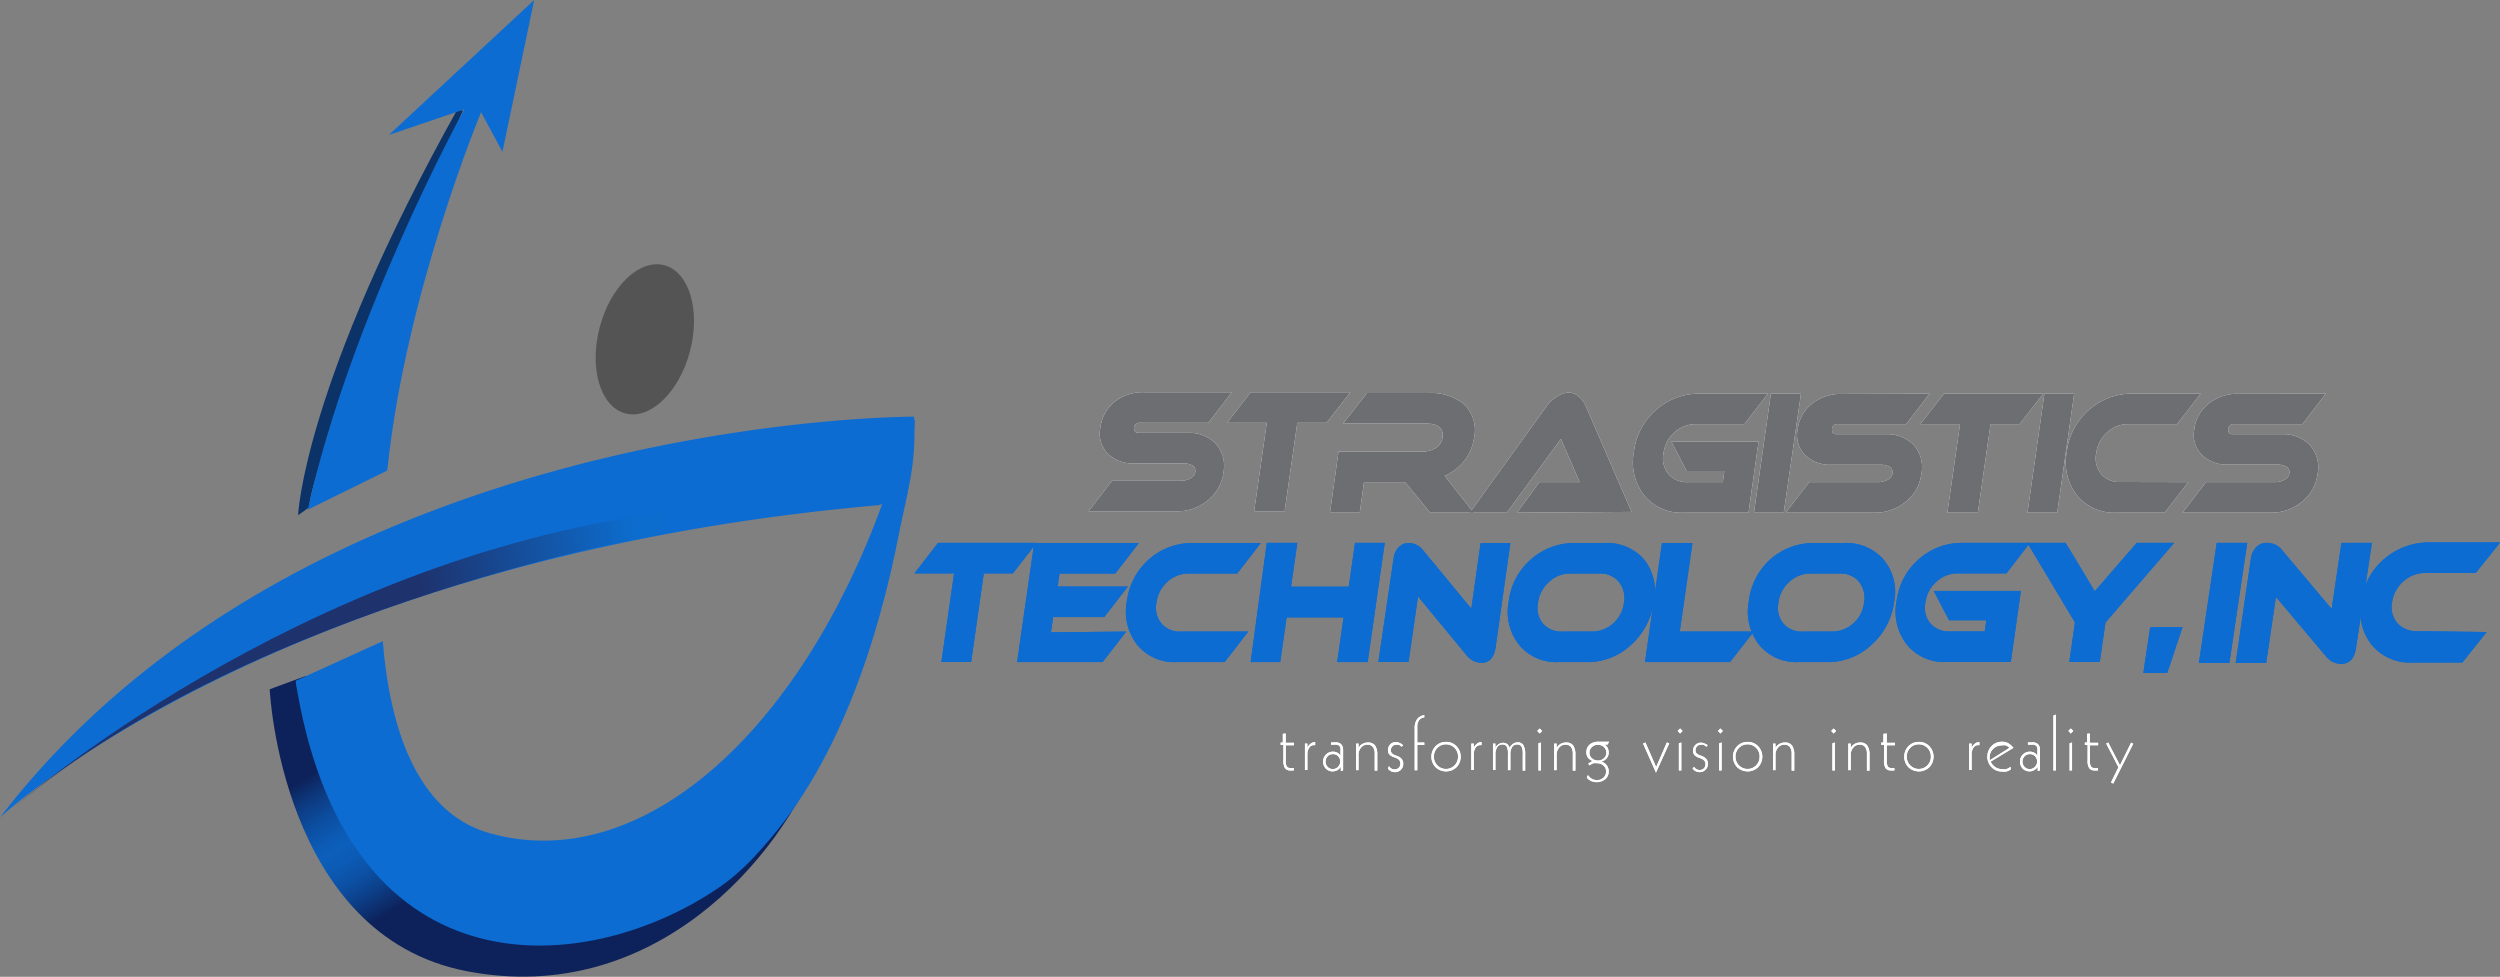 <svg xmlns="http://www.w3.org/2000/svg" xmlns:xlink="http://www.w3.org/1999/xlink" viewBox="0 0 163.8 64"><rect x="0" y="0" width="163.8" height="64" fill="#808080" stroke="none"/><defs><style>.cls-1{fill:url(#linear-gradient);}.cls-2{fill:#0c3367;}.cls-3{fill:#0c6cd2;}.cls-4{fill:url(#linear-gradient-2);}.cls-5{fill:#545454;}.cls-6{fill:#fff;}.cls-7{fill:#6d6e71;}</style><linearGradient id="linear-gradient" x1="31.74" y1="43.78" x2="37.17" y2="52.63" gradientUnits="userSpaceOnUse"><stop offset="0" stop-color="#0d225b"/><stop offset="0.13" stop-color="#0d397e"/><stop offset="0.28" stop-color="#0c4d9f"/><stop offset="0.41" stop-color="#0c5ab4"/><stop offset="0.49" stop-color="#0c5fbb"/><stop offset="0.58" stop-color="#0c5bb5"/><stop offset="0.7" stop-color="#0c51a6"/><stop offset="0.82" stop-color="#0c418b"/><stop offset="0.96" stop-color="#0d2a67"/><stop offset="1" stop-color="#0d225b"/></linearGradient><linearGradient id="linear-gradient-2" x1="42.65" y1="40.43" x2="28.02" y2="42.42" gradientUnits="userSpaceOnUse"><stop offset="0.02" stop-color="#0c6dce"/><stop offset="1" stop-color="#1e326d"/></linearGradient></defs><title>sti_logo</title><g id="Layer_2" data-name="Layer 2"><g id="Layer_1-2" data-name="Layer 1"><path class="cls-1" d="M17.67,45.16s.74,16.12,12.9,18.47,20.58-7.31,23.19-14.26c0,0-15.13,18.22-25.54,8.8L20,44.3Z"/><path class="cls-2" d="M19.53,33.76S19.87,25.22,30,7.11l.33.14s-9.63,21.67-10.09,26Z"/><path class="cls-3" d="M57.9,32.76C52.42,48,42,57.38,32.08,54.59c-4.85-1.36-6.56-7.08-7-12.58l-5.7,2.59c0,.23.06.47.1.7C23,65.42,38.59,64,47.15,58.12S59.49,32.18,59.49,32.18Z"/><path class="cls-3" d="M25.39,30.69C26.6,19.16,31.52,7.35,31.52,7.35l1.4,2.6L35,0,25.48,8.84l4.93-1.67s-7.47,13.6-10.24,26.22l5.2-2.56Z"/><path class="cls-3" d="M59.95,27.43S58.28,54.4,43.4,60.1L42.09,54S53.75,49.13,59.95,27.43Z"/><path class="cls-3" d="M0,53.56s18.13-17,57.56-20.46l1.83-.53a17.47,17.47,0,0,0,.5-5.27S20.27,27.16,0,53.56Z"/><path class="cls-4" d="M1,52.82s18.32-16.09,42.5-19.25l.28,1.3S17,39.43,1,52.82Z"/><ellipse class="cls-5" cx="42.24" cy="22.23" rx="5.02" ry="3.06" transform="translate(10.04 57.46) rotate(-75.32)"/><g id="white_blue"><path class="cls-6" d="M80.71,25.7l-1.54,2H74.71a.36.36,0,0,0-.41.33c0,.22.08.33.31.33h3.21a2.43,2.43,0,0,1,1.82.69,2.2,2.2,0,0,1,.52,1.9,2.79,2.79,0,0,1-1.07,1.87,3.11,3.11,0,0,1-2,.68H71.32l1.54-2h4.51a1.25,1.25,0,0,0,.57-.13.61.61,0,0,0,.38-.45.41.41,0,0,0-.25-.45,1.19,1.19,0,0,0-.53-.11H74.32a2.35,2.35,0,0,1-1.7-.6A1.87,1.87,0,0,1,72.1,28a2.55,2.55,0,0,1,1-1.73A3,3,0,0,1,75,25.7Z"/><path class="cls-6" d="M88.48,25.7l-1.56,2H85l-.83,5.8h-2l.83-5.8h-2.6l1.54-2Z"/><path class="cls-6" d="M96.55,33.59H93.7l-1.63-2h-2.7l-.28,2H87.14l.56-4h5.44a1.77,1.77,0,0,0,.85-.19.94.94,0,0,0,.52-.72c.09-.62-.28-.93-1.1-.93H88l1.57-2h4a3.47,3.47,0,0,1,2.3.69,2.34,2.34,0,0,1,.71,2.25,3.15,3.15,0,0,1-.63,1.49,3.36,3.36,0,0,1-1.29,1Z"/><path class="cls-6" d="M99.39,33.59l1.47-2h2.64l-1.23-2.83-3.54,4.83H96.3l5-6.93A2.34,2.34,0,0,1,102,26a1.4,1.4,0,0,1,.77-.28,1.06,1.06,0,0,1,.69.28,1.62,1.62,0,0,1,.44.61l3,6.93Z"/><path class="cls-6" d="M115.84,25.79l-1.55,2h-3.17a2.06,2.06,0,0,0-1.41.54,2.2,2.2,0,0,0-.72,1.38,1.63,1.63,0,0,0,.33,1.36,1.59,1.59,0,0,0,1.27.52h2.29l.1-.73h-2.47l-1-1.92h5.71l-.66,4.65H110.3a3.14,3.14,0,0,1-2.57-1.13,3.52,3.52,0,0,1-.68-2.84,4.34,4.34,0,0,1,1.46-2.77,4.27,4.27,0,0,1,2.89-1.06Z"/><path class="cls-6" d="M116.87,33.59h-1.95l1.11-7.8H118Z"/><path class="cls-6" d="M126.43,25.79l-1.54,2h-4.45a.35.35,0,0,0-.41.33c0,.22.07.33.31.33h3.21a2.42,2.42,0,0,1,1.82.69,2.18,2.18,0,0,1,.52,1.9,2.78,2.78,0,0,1-1.07,1.87,3.1,3.1,0,0,1-2,.68H117l1.54-2h4.51a1.24,1.24,0,0,0,.57-.13.6.6,0,0,0,.38-.45.42.42,0,0,0-.25-.45,1.19,1.19,0,0,0-.54-.11H120a2.37,2.37,0,0,1-1.7-.6,1.87,1.87,0,0,1-.52-1.71,2.53,2.53,0,0,1,1-1.73,3,3,0,0,1,1.87-.6Z"/><path class="cls-6" d="M133.88,25.79l-1.56,2h-1.9l-.83,5.8h-2l.83-5.8h-2.6l1.55-2Z"/><path class="cls-6" d="M134.79,33.59h-1.95l1.11-7.8h1.95Z"/><path class="cls-6" d="M143.38,31.59l-1.55,2h-3.17a3.13,3.13,0,0,1-2.57-1.13,3.53,3.53,0,0,1-.68-2.84,4.37,4.37,0,0,1,1.46-2.77,4.27,4.27,0,0,1,2.89-1.06h4.43l-1.55,2h-3.17a2,2,0,0,0-1.41.54,2.22,2.22,0,0,0-.72,1.38,1.62,1.62,0,0,0,.33,1.35,1.56,1.56,0,0,0,1.25.52Z"/><path class="cls-6" d="M152.39,25.79l-1.54,2h-4.45a.36.36,0,0,0-.41.33c0,.22.07.33.31.33h3.21a2.41,2.41,0,0,1,1.81.69,2.18,2.18,0,0,1,.53,1.9,2.81,2.81,0,0,1-1.07,1.87,3.12,3.12,0,0,1-2,.68H143l1.54-2h4.51a1.26,1.26,0,0,0,.57-.13A.59.59,0,0,0,150,31a.41.41,0,0,0-.25-.45,1.19,1.19,0,0,0-.53-.11H146a2.36,2.36,0,0,1-1.7-.6,1.87,1.87,0,0,1-.53-1.71,2.53,2.53,0,0,1,1-1.73,3,3,0,0,1,1.87-.6Z"/><path class="cls-3" d="M67.92,35.57l-1.56,2h-1.9l-.83,5.8H61.68l.83-5.8h-2.6l1.55-2Z"/><path class="cls-3" d="M73.79,41.38l-1.55,2h-5.6l1.12-7.8h6.86l-1.55,2H69.42l-.12.85h4.6l-1.55,2H69l-.14,1Z"/><path class="cls-3" d="M81.79,41.38l-1.55,2H77.08a3.13,3.13,0,0,1-2.57-1.13,3.53,3.53,0,0,1-.68-2.84,4.36,4.36,0,0,1,1.46-2.77,4.25,4.25,0,0,1,2.89-1.06h4.43l-1.55,2H77.9a2,2,0,0,0-1.41.54,2.22,2.22,0,0,0-.72,1.38,1.62,1.62,0,0,0,.33,1.35,1.56,1.56,0,0,0,1.25.53Z"/><path class="cls-3" d="M89.61,43.38h-2l.42-2.93H84.3l-.42,2.93H81.94L83,35.57h2l-.41,2.87h3.78l.41-2.87h1.95Z"/><path class="cls-3" d="M98,42.37c-.1.71-.41,1.06-.93,1.06a1.28,1.28,0,0,1-1-.52l-3.16-3.83-.62,4.29H90.31l1-6.8a1.25,1.25,0,0,1,.33-.71.88.88,0,0,1,.68-.28,1.18,1.18,0,0,1,.92.47l3.16,3.83.61-4.3h1.95Z"/><path class="cls-3" d="M108.36,39.41a4.63,4.63,0,0,1-1.49,2.84A4.16,4.16,0,0,1,104,43.38h-1.9a3.13,3.13,0,0,1-2.57-1.13,3.49,3.49,0,0,1-.68-2.84,4.32,4.32,0,0,1,1.47-2.77,4.27,4.27,0,0,1,2.9-1.06h1.9a3.23,3.23,0,0,1,2.59,1.06A3.32,3.32,0,0,1,108.36,39.41Zm-3.55-1.83h-1.9a2,2,0,0,0-1.41.54,2.2,2.2,0,0,0-.73,1.38,1.62,1.62,0,0,0,.33,1.36,1.58,1.58,0,0,0,1.26.52h1.9a2.1,2.1,0,0,0,1.42-.52,2.14,2.14,0,0,0,.72-1.36,1.68,1.68,0,0,0-.34-1.38A1.54,1.54,0,0,0,104.81,37.58Z"/><path class="cls-3" d="M114.91,41.38l-1.56,2h-5.57l1.11-7.8h2l-.83,5.8Z"/><path class="cls-3" d="M124.11,39.41a4.58,4.58,0,0,1-1.49,2.84,4.16,4.16,0,0,1-2.89,1.13h-1.9a3.14,3.14,0,0,1-2.57-1.13,3.53,3.53,0,0,1-.68-2.84A4.35,4.35,0,0,1,116,36.64a4.27,4.27,0,0,1,2.9-1.06h1.9a3.22,3.22,0,0,1,2.59,1.06A3.29,3.29,0,0,1,124.11,39.41Zm-3.55-1.83h-1.9a2,2,0,0,0-1.42.54,2.2,2.2,0,0,0-.72,1.38,1.64,1.64,0,0,0,.33,1.36,1.59,1.59,0,0,0,1.26.52H120a2.09,2.09,0,0,0,1.41-.52,2.12,2.12,0,0,0,.72-1.36,1.7,1.7,0,0,0-.33-1.38A1.54,1.54,0,0,0,120.56,37.58Z"/><path class="cls-3" d="M133,35.57l-1.54,2h-3.17a2,2,0,0,0-1.41.54,2.2,2.2,0,0,0-.73,1.38,1.62,1.62,0,0,0,.33,1.36,1.6,1.6,0,0,0,1.27.52h2.29l.1-.73H127.7l-1-1.92h5.71l-.66,4.65h-4.25a3.12,3.12,0,0,1-2.56-1.13,3.52,3.52,0,0,1-.68-2.84,4.36,4.36,0,0,1,1.47-2.77,4.25,4.25,0,0,1,2.89-1.06Z"/><path class="cls-3" d="M142.45,35.57l-4.5,5.22-.37,2.58h-2l.37-2.59-3.12-5.21h2.51l1.91,3.17L140,35.57Z"/><path class="cls-3" d="M143,41.09l-1,3h-1.57l.45-3Z"/><path class="cls-3" d="M146.07,43.44h-2l1.17-7.87h2Z"/><path class="cls-3" d="M154.37,42.43c-.1.71-.42,1.07-1,1.07a1.31,1.31,0,0,1-1-.53l-3.25-3.86-.64,4.33h-2l1-6.86a1.3,1.3,0,0,1,.34-.72.92.92,0,0,1,.7-.29,1.22,1.22,0,0,1,1,.47l3.25,3.86.64-4.33h2Z"/><path class="cls-3" d="M162.93,41.41l-1.6,2h-3.27a3.25,3.25,0,0,1-2.65-1.14,3.49,3.49,0,0,1-.7-2.87,4.36,4.36,0,0,1,1.52-2.79,4.48,4.48,0,0,1,3-1.07h4.58l-1.6,2h-3.28a2.14,2.14,0,0,0-1.45.54,2.24,2.24,0,0,0-.75,1.38,1.61,1.61,0,0,0,.34,1.36,1.64,1.64,0,0,0,1.3.53Z"/><path class="cls-6" d="M84.24,48.06v.61h.54v.16h-.54v1a.76.76,0,0,0,.07.39.28.28,0,0,0,.25.1h.09l.12,0,0,.16-.11,0h-.08a.45.45,0,0,1-.38-.14.92.92,0,0,1-.11-.53v-1h-.18l0-.16h.14v-.57Z"/><path class="cls-6" d="M86.17,48.62v.2h-.07a.37.37,0,0,0-.32.17.8.8,0,0,0-.12.46v1l-.16,0V48.72l.16,0V49a.74.74,0,0,1,.22-.28A.47.47,0,0,1,86.17,48.62Z"/><path class="cls-6" d="M88,49.1v1.37l-.15.05v-.28a.63.63,0,0,1-.23.22.63.63,0,0,1-.75-.1.64.64,0,0,1-.18-.46.64.64,0,0,1,.65-.65.61.61,0,0,1,.29.07.52.52,0,0,1,.2.2v-.4a.33.33,0,0,0-.08-.26.43.43,0,0,0-.29-.07h-.25l0-.15h.26a.55.55,0,0,1,.38.1A.51.51,0,0,1,88,49.1Zm-.66.31a.47.47,0,0,0-.35.14.51.51,0,0,0,0,.7.46.46,0,0,0,.34.14.46.46,0,0,0,.34-.15.5.5,0,0,0,0-.7A.46.46,0,0,0,87.35,49.41Z"/><path class="cls-6" d="M90.24,49.41v1.08l-.17,0V49.4a.74.74,0,0,0-.12-.46.44.44,0,0,0-.36-.15.52.52,0,0,0-.41.19.71.71,0,0,0-.17.48v1l-.16,0V48.72l.16,0V49a.7.7,0,0,1,.26-.26.71.71,0,0,1,.36-.09.55.55,0,0,1,.46.19A1,1,0,0,1,90.24,49.41Z"/><path class="cls-6" d="M91.93,48.83l-.1.1a.55.55,0,0,0-.17-.13.46.46,0,0,0-.19,0,.31.31,0,0,0-.24.1.36.36,0,0,0-.1.26.28.28,0,0,0,.07.2.84.84,0,0,0,.31.16.73.73,0,0,1,.33.21.49.49,0,0,1,.1.32.53.53,0,0,1-.54.54.58.58,0,0,1-.26-.06.57.57,0,0,1-.2-.17L91,50.2a.6.6,0,0,0,.17.16.39.39,0,0,0,.2.05.36.36,0,0,0,.38-.38.34.34,0,0,0-.08-.24.8.8,0,0,0-.31-.17.79.79,0,0,1-.33-.19.42.42,0,0,1-.09-.28.52.52,0,0,1,.15-.38.5.5,0,0,1,.37-.15.53.53,0,0,1,.24.06A.63.63,0,0,1,91.93,48.83Z"/><path class="cls-6" d="M93.32,46.86V47a.5.5,0,0,0-.35.2.77.77,0,0,0-.11.45v1h.46v.16h-.46v1.66l-.17,0V47.72a1,1,0,0,1,.16-.6A.68.68,0,0,1,93.32,46.86Z"/><path class="cls-6" d="M94.74,48.61a.93.93,0,0,1,.69.28,1,1,0,0,1,0,1.38,1,1,0,0,1-1.37,0,1,1,0,0,1,0-1.38A.93.93,0,0,1,94.74,48.61Zm0,.16a.75.75,0,0,0-.56.23.79.79,0,0,0-.23.57.8.8,0,0,0,.23.58.79.79,0,0,0,1.12,0,.8.8,0,0,0,.23-.58A.79.79,0,0,0,95.3,49,.76.76,0,0,0,94.74,48.77Z"/><path class="cls-6" d="M97.07,48.62v.2H97a.37.37,0,0,0-.32.17.8.8,0,0,0-.12.46v1l-.16,0V48.72l.16,0V49a.74.74,0,0,1,.22-.28A.47.47,0,0,1,97.07,48.62Z"/><path class="cls-6" d="M98.91,49a.74.74,0,0,1,.23-.27.52.52,0,0,1,.3-.09.41.41,0,0,1,.37.18,1.14,1.14,0,0,1,.12.59v1.08l-.16,0V49.4a1,1,0,0,0-.08-.48.3.3,0,0,0-.28-.14.38.38,0,0,0-.34.17.94.94,0,0,0-.11.51v1l-.16,0V49.4a1,1,0,0,0-.08-.48.3.3,0,0,0-.28-.14.39.39,0,0,0-.34.17.89.89,0,0,0-.12.5v1l-.16,0V48.72l.16,0V49a.61.61,0,0,1,.21-.24.51.51,0,0,1,.29-.09.44.44,0,0,1,.28.09A.51.51,0,0,1,98.91,49Z"/><path class="cls-6" d="M100.88,47.73l.16.16-.16.17-.16-.17Zm.08.92v1.83l-.16,0V48.7Z"/><path class="cls-6" d="M103.22,49.41v1.08l-.17,0V49.4a.74.74,0,0,0-.12-.46.44.44,0,0,0-.36-.15.52.52,0,0,0-.41.19.71.71,0,0,0-.17.48v1l-.16,0V48.72l.16,0V49a.7.7,0,0,1,.26-.26.71.71,0,0,1,.36-.09.55.55,0,0,1,.46.19A1,1,0,0,1,103.22,49.41Z"/><path class="cls-6" d="M105.42,48.6l-.08.18h-.21a.57.57,0,0,1,.2.22.64.64,0,0,1,.07.3.58.58,0,0,1-.12.37.7.7,0,0,1-.35.23.73.73,0,0,1,.35.25.64.64,0,0,1,.12.39.64.64,0,0,1-.22.51.91.91,0,0,1-.93.12.74.74,0,0,1-.28-.22l.07-.17a.76.76,0,0,0,.26.25.67.67,0,0,0,.34.08.58.58,0,0,0,.42-.16.54.54,0,0,0,.17-.41.5.5,0,0,0-.17-.38.59.59,0,0,0-.42-.15.71.71,0,0,0-.25,0,1,1,0,0,0-.24.14l-.09-.11.15-.11.16-.07a.62.62,0,0,1-.32-.21.56.56,0,0,1-.11-.35.65.65,0,0,1,.21-.51.81.81,0,0,1,.57-.19H105l.35,0Zm-.73.2a.55.55,0,0,0-.39.15.49.49,0,0,0-.16.37.48.48,0,0,0,.16.36.59.59,0,0,0,.79,0,.48.48,0,0,0,.16-.36.49.49,0,0,0-.16-.37A.55.55,0,0,0,104.69,48.8Z"/><path class="cls-6" d="M107.81,48.65l.7,1.61.7-1.61.16.05-.87,1.92-.85-1.91Z"/><path class="cls-6" d="M110.08,47.73l.16.16-.16.17-.16-.17Zm.08.92v1.83l-.16,0V48.7Z"/><path class="cls-6" d="M111.89,48.83l-.1.1a.55.55,0,0,0-.17-.13.46.46,0,0,0-.19,0,.31.31,0,0,0-.24.1.36.36,0,0,0-.1.26.28.28,0,0,0,.07.2.84.84,0,0,0,.31.16.73.73,0,0,1,.33.21.49.49,0,0,1,.1.32.53.53,0,0,1-.54.54.58.58,0,0,1-.26-.06.57.57,0,0,1-.2-.17l.09-.12a.6.6,0,0,0,.17.16.39.39,0,0,0,.2.05.36.36,0,0,0,.38-.38.34.34,0,0,0-.08-.24.8.8,0,0,0-.31-.17.79.79,0,0,1-.33-.19.42.42,0,0,1-.09-.28.52.52,0,0,1,.15-.38.5.5,0,0,1,.37-.15.53.53,0,0,1,.24.06A.63.63,0,0,1,111.89,48.83Z"/><path class="cls-6" d="M112.72,47.73l.16.16-.16.17-.16-.17Zm.08.92v1.83l-.16,0V48.7Z"/><path class="cls-6" d="M114.5,48.61a.93.93,0,0,1,.69.28,1,1,0,0,1,0,1.38,1,1,0,0,1-1.37,0,1,1,0,0,1,0-1.38A.93.93,0,0,1,114.5,48.61Zm0,.16a.75.75,0,0,0-.56.23.79.79,0,0,0-.23.57.8.8,0,0,0,.23.58.79.79,0,0,0,1.12,0,.8.8,0,0,0,.23-.58.79.79,0,0,0-.23-.57A.76.76,0,0,0,114.5,48.77Z"/><path class="cls-6" d="M117.56,49.41v1.08l-.17,0V49.4a.74.74,0,0,0-.12-.46.44.44,0,0,0-.36-.15.52.52,0,0,0-.41.19.71.71,0,0,0-.17.48v1l-.16,0V48.72l.16,0V49a.7.7,0,0,1,.26-.26.71.71,0,0,1,.36-.09.55.55,0,0,1,.46.19A1,1,0,0,1,117.56,49.41Z"/><path class="cls-6" d="M120.14,47.73l.16.16-.16.17-.16-.17Zm.08.92v1.83l-.16,0V48.7Z"/><path class="cls-6" d="M122.49,49.41v1.08l-.17,0V49.4a.74.74,0,0,0-.12-.46.44.44,0,0,0-.36-.15.52.52,0,0,0-.41.19.71.71,0,0,0-.17.48v1l-.16,0V48.72l.16,0V49a.7.7,0,0,1,.26-.26.71.71,0,0,1,.36-.09.55.55,0,0,1,.46.19A1,1,0,0,1,122.49,49.41Z"/><path class="cls-6" d="M123.62,48.06v.61h.54v.16h-.54v1a.76.76,0,0,0,.07.39.28.28,0,0,0,.25.1H124l.12,0,0,.16-.11,0h-.08a.45.45,0,0,1-.38-.14.92.92,0,0,1-.11-.53v-1h-.18l0-.16h.14v-.57Z"/><path class="cls-6" d="M125.72,48.61a.93.93,0,0,1,.69.28,1,1,0,0,1,0,1.38,1,1,0,0,1-1.37,0,1,1,0,0,1,0-1.38A.93.93,0,0,1,125.72,48.61Zm0,.16a.75.75,0,0,0-.56.23.79.79,0,0,0-.23.57.8.8,0,0,0,.23.58.79.79,0,0,0,1.12,0,.8.8,0,0,0,.23-.58.79.79,0,0,0-.23-.57A.76.76,0,0,0,125.72,48.77Z"/><path class="cls-6" d="M129.69,48.62v.2h-.07a.37.37,0,0,0-.32.17.8.8,0,0,0-.12.46v1l-.16,0V48.72l.16,0V49a.74.74,0,0,1,.22-.28A.47.47,0,0,1,129.69,48.62Z"/><path class="cls-6" d="M131.92,49l-1.49.9a.84.84,0,0,0,.3.36.77.77,0,0,0,.44.13.92.92,0,0,0,.29,0,1.13,1.13,0,0,0,.28-.15v.18a1.16,1.16,0,0,1-.28.13,1,1,0,0,1-.29,0,.92.92,0,0,1-.68-.28,1,1,0,0,1,0-1.39.92.92,0,0,1,.68-.28.87.87,0,0,1,.4.09A1.28,1.28,0,0,1,131.92,49Zm-.26,0a.67.67,0,0,0-.23-.16.72.72,0,0,0-.27,0,.78.78,0,0,0-.57.23.77.77,0,0,0-.23.56s0,.08,0,.11,0,.05,0,.08Z"/><path class="cls-6" d="M133.66,49.1v1.37l-.15.05v-.28a.63.63,0,0,1-.23.22.63.63,0,0,1-.75-.1.64.64,0,0,1-.18-.46.64.64,0,0,1,.65-.65.61.61,0,0,1,.29.07.52.52,0,0,1,.2.2v-.4a.33.33,0,0,0-.08-.26.43.43,0,0,0-.29-.07h-.25l0-.15h.26a.55.55,0,0,1,.38.1A.51.51,0,0,1,133.66,49.1Zm-.66.31a.47.47,0,0,0-.35.14.51.51,0,0,0,0,.7.46.46,0,0,0,.34.14.46.46,0,0,0,.34-.15.5.5,0,0,0,0-.7A.46.46,0,0,0,133,49.41Z"/><path class="cls-6" d="M134.7,46.82v3.66l-.16,0V46.88Z"/><path class="cls-6" d="M135.68,47.73l.16.16-.16.17-.16-.17Zm.08.92v1.83l-.16,0V48.7Z"/><path class="cls-6" d="M136.93,48.06v.61h.54v.16h-.54v1a.76.76,0,0,0,.07.39.28.28,0,0,0,.25.1h.09l.12,0,0,.16-.11,0h-.08a.45.45,0,0,1-.38-.14.92.92,0,0,1-.11-.53v-1h-.18l0-.16h.14v-.57Z"/><path class="cls-6" d="M138.13,48.65l.77,1.49.73-1.48.14.07-1.31,2.61-.15-.07.49-1L138,48.72Z"/></g><g id="gray_blue"><path class="cls-7" d="M80.71,25.7l-1.54,2H74.71a.36.36,0,0,0-.41.33c0,.22.08.33.31.33h3.21a2.43,2.43,0,0,1,1.82.69,2.2,2.2,0,0,1,.52,1.9,2.79,2.79,0,0,1-1.07,1.87,3.11,3.11,0,0,1-2,.68H71.32l1.54-2h4.51a1.25,1.25,0,0,0,.57-.13.61.61,0,0,0,.38-.45.41.41,0,0,0-.25-.45,1.19,1.19,0,0,0-.53-.11H74.32a2.35,2.35,0,0,1-1.7-.6A1.87,1.87,0,0,1,72.1,28a2.55,2.55,0,0,1,1-1.73A3,3,0,0,1,75,25.7Z"/><path class="cls-7" d="M88.48,25.7l-1.56,2H85l-.83,5.8h-2l.83-5.8h-2.6l1.54-2Z"/><path class="cls-7" d="M96.55,33.59H93.7l-1.63-2h-2.7l-.28,2H87.14l.56-4h5.44a1.77,1.77,0,0,0,.85-.19.94.94,0,0,0,.52-.72c.09-.62-.28-.93-1.1-.93H88l1.57-2h4a3.47,3.47,0,0,1,2.3.69,2.34,2.34,0,0,1,.71,2.25,3.15,3.15,0,0,1-.63,1.49,3.36,3.36,0,0,1-1.29,1Z"/><path class="cls-7" d="M99.39,33.59l1.47-2h2.64l-1.23-2.83-3.54,4.83H96.3l5-6.93A2.34,2.34,0,0,1,102,26a1.4,1.4,0,0,1,.77-.28,1.06,1.06,0,0,1,.69.28,1.62,1.62,0,0,1,.44.61l3,6.93Z"/><path class="cls-7" d="M115.84,25.79l-1.55,2h-3.17a2.06,2.06,0,0,0-1.41.54,2.2,2.2,0,0,0-.72,1.38,1.63,1.63,0,0,0,.33,1.36,1.59,1.59,0,0,0,1.27.52h2.29l.1-.73h-2.47l-1-1.92h5.71l-.66,4.65H110.3a3.14,3.14,0,0,1-2.57-1.13,3.52,3.52,0,0,1-.68-2.84,4.34,4.34,0,0,1,1.46-2.77,4.27,4.27,0,0,1,2.89-1.06Z"/><path class="cls-7" d="M116.87,33.59h-1.95l1.11-7.8H118Z"/><path class="cls-7" d="M126.43,25.79l-1.54,2h-4.45a.35.35,0,0,0-.41.33c0,.22.07.33.31.33h3.21a2.42,2.42,0,0,1,1.82.69,2.18,2.18,0,0,1,.52,1.9,2.78,2.78,0,0,1-1.07,1.87,3.1,3.1,0,0,1-2,.68H117l1.54-2h4.51a1.24,1.24,0,0,0,.57-.13.6.6,0,0,0,.38-.45.42.42,0,0,0-.25-.45,1.19,1.19,0,0,0-.54-.11H120a2.37,2.37,0,0,1-1.7-.6,1.87,1.87,0,0,1-.52-1.71,2.53,2.53,0,0,1,1-1.73,3,3,0,0,1,1.87-.6Z"/><path class="cls-7" d="M133.88,25.79l-1.56,2h-1.9l-.83,5.8h-2l.83-5.8h-2.6l1.55-2Z"/><path class="cls-7" d="M134.79,33.59h-1.95l1.11-7.8h1.95Z"/><path class="cls-7" d="M143.38,31.59l-1.55,2h-3.17a3.13,3.13,0,0,1-2.57-1.13,3.53,3.53,0,0,1-.68-2.84,4.37,4.37,0,0,1,1.46-2.77,4.27,4.27,0,0,1,2.89-1.06h4.43l-1.55,2h-3.17a2,2,0,0,0-1.41.54,2.22,2.22,0,0,0-.72,1.38,1.62,1.62,0,0,0,.33,1.35,1.56,1.56,0,0,0,1.25.52Z"/><path class="cls-7" d="M152.39,25.79l-1.54,2h-4.45a.36.36,0,0,0-.41.33c0,.22.07.33.31.33h3.21a2.41,2.41,0,0,1,1.81.69,2.18,2.18,0,0,1,.53,1.9,2.81,2.81,0,0,1-1.07,1.87,3.12,3.12,0,0,1-2,.68H143l1.54-2h4.51a1.26,1.26,0,0,0,.57-.13A.59.59,0,0,0,150,31a.41.41,0,0,0-.25-.45,1.19,1.19,0,0,0-.53-.11H146a2.36,2.36,0,0,1-1.7-.6,1.87,1.87,0,0,1-.53-1.71,2.53,2.53,0,0,1,1-1.73,3,3,0,0,1,1.87-.6Z"/><path class="cls-3" d="M67.92,35.57l-1.56,2h-1.9l-.83,5.8H61.68l.83-5.8h-2.6l1.55-2Z"/><path class="cls-3" d="M73.79,41.38l-1.55,2h-5.6l1.12-7.8h6.86l-1.55,2H69.42l-.12.85h4.6l-1.55,2H69l-.14,1Z"/><path class="cls-3" d="M81.79,41.38l-1.55,2H77.08a3.13,3.13,0,0,1-2.57-1.13,3.53,3.53,0,0,1-.68-2.84,4.36,4.36,0,0,1,1.46-2.77,4.25,4.25,0,0,1,2.89-1.06h4.43l-1.55,2H77.9a2,2,0,0,0-1.41.54,2.22,2.22,0,0,0-.72,1.38,1.62,1.62,0,0,0,.33,1.35,1.56,1.56,0,0,0,1.25.53Z"/><path class="cls-3" d="M89.61,43.38h-2l.42-2.93H84.3l-.42,2.93H81.94L83,35.57h2l-.41,2.87h3.78l.41-2.87h1.95Z"/><path class="cls-3" d="M98,42.37c-.1.71-.41,1.06-.93,1.06a1.28,1.28,0,0,1-1-.52l-3.16-3.83-.62,4.29H90.31l1-6.8a1.25,1.25,0,0,1,.33-.71.88.88,0,0,1,.68-.28,1.18,1.18,0,0,1,.92.47l3.16,3.83.61-4.3h1.95Z"/><path class="cls-3" d="M108.36,39.41a4.63,4.63,0,0,1-1.49,2.84A4.16,4.16,0,0,1,104,43.38h-1.9a3.13,3.13,0,0,1-2.57-1.13,3.49,3.49,0,0,1-.68-2.84,4.32,4.32,0,0,1,1.47-2.77,4.27,4.27,0,0,1,2.9-1.06h1.9a3.23,3.23,0,0,1,2.59,1.06A3.32,3.32,0,0,1,108.36,39.41Zm-3.55-1.83h-1.9a2,2,0,0,0-1.41.54,2.2,2.2,0,0,0-.73,1.38,1.62,1.62,0,0,0,.33,1.36,1.58,1.58,0,0,0,1.26.52h1.9a2.1,2.1,0,0,0,1.42-.52,2.14,2.14,0,0,0,.72-1.36,1.68,1.68,0,0,0-.34-1.38A1.54,1.54,0,0,0,104.81,37.58Z"/><path class="cls-3" d="M114.91,41.38l-1.56,2h-5.57l1.11-7.8h2l-.83,5.8Z"/><path class="cls-3" d="M124.11,39.41a4.58,4.58,0,0,1-1.49,2.84,4.16,4.16,0,0,1-2.89,1.13h-1.9a3.14,3.14,0,0,1-2.57-1.13,3.53,3.53,0,0,1-.68-2.84A4.35,4.35,0,0,1,116,36.64a4.27,4.27,0,0,1,2.9-1.06h1.9a3.22,3.22,0,0,1,2.59,1.06A3.29,3.29,0,0,1,124.11,39.41Zm-3.55-1.83h-1.9a2,2,0,0,0-1.42.54,2.2,2.2,0,0,0-.72,1.38,1.64,1.64,0,0,0,.33,1.36,1.59,1.59,0,0,0,1.26.52H120a2.09,2.09,0,0,0,1.41-.52,2.12,2.12,0,0,0,.72-1.36,1.7,1.7,0,0,0-.33-1.38A1.54,1.54,0,0,0,120.56,37.58Z"/><path class="cls-3" d="M133,35.57l-1.54,2h-3.17a2,2,0,0,0-1.41.54,2.2,2.2,0,0,0-.73,1.38,1.62,1.62,0,0,0,.33,1.36,1.6,1.6,0,0,0,1.27.52h2.29l.1-.73H127.7l-1-1.92h5.71l-.66,4.65h-4.25a3.12,3.12,0,0,1-2.56-1.13,3.52,3.52,0,0,1-.68-2.84,4.36,4.36,0,0,1,1.47-2.77,4.25,4.25,0,0,1,2.89-1.06Z"/><path class="cls-3" d="M142.45,35.57l-4.5,5.22-.37,2.58h-2l.37-2.59-3.12-5.21h2.51l1.91,3.17L140,35.57Z"/><path class="cls-3" d="M143,41.09l-1,3h-1.57l.45-3Z"/><path class="cls-3" d="M146.07,43.44h-2l1.17-7.87h2Z"/><path class="cls-3" d="M154.37,42.43c-.1.71-.42,1.07-1,1.07a1.31,1.31,0,0,1-1-.53l-3.25-3.86-.64,4.33h-2l1-6.86a1.3,1.3,0,0,1,.34-.72.92.92,0,0,1,.7-.29,1.22,1.22,0,0,1,1,.47l3.25,3.86.64-4.33h2Z"/><path class="cls-3" d="M162.93,41.41l-1.6,2h-3.27a3.25,3.25,0,0,1-2.65-1.14,3.49,3.49,0,0,1-.7-2.87,4.36,4.36,0,0,1,1.52-2.79,4.48,4.48,0,0,1,3-1.07h4.58l-1.6,2h-3.28a2.14,2.14,0,0,0-1.45.54,2.24,2.24,0,0,0-.75,1.38,1.61,1.61,0,0,0,.34,1.36,1.64,1.64,0,0,0,1.3.53Z"/><path class="cls-6" d="M84.24,48.06v.61h.54v.16h-.54v1a.76.76,0,0,0,.07.39.28.28,0,0,0,.25.1h.09l.12,0,0,.16-.11,0h-.08a.45.45,0,0,1-.38-.14.92.92,0,0,1-.11-.53v-1h-.18l0-.16h.14v-.57Z"/><path class="cls-6" d="M86.17,48.62v.2h-.07a.37.37,0,0,0-.32.17.8.8,0,0,0-.12.46v1l-.16,0V48.72l.16,0V49a.74.74,0,0,1,.22-.28A.47.47,0,0,1,86.17,48.62Z"/><path class="cls-6" d="M88,49.1v1.37l-.15.05v-.28a.63.63,0,0,1-.23.22.63.63,0,0,1-.75-.1.64.64,0,0,1-.18-.46.64.64,0,0,1,.65-.65.61.61,0,0,1,.29.07.52.52,0,0,1,.2.2v-.4a.33.33,0,0,0-.08-.26.43.43,0,0,0-.29-.07h-.25l0-.15h.26a.55.55,0,0,1,.38.1A.51.51,0,0,1,88,49.1Zm-.66.31a.47.47,0,0,0-.35.14.51.51,0,0,0,0,.7.46.46,0,0,0,.34.14.46.46,0,0,0,.34-.15.5.5,0,0,0,0-.7A.46.46,0,0,0,87.35,49.41Z"/><path class="cls-6" d="M90.24,49.41v1.08l-.17,0V49.4a.74.74,0,0,0-.12-.46.44.44,0,0,0-.36-.15.52.52,0,0,0-.41.19.71.71,0,0,0-.17.48v1l-.16,0V48.72l.16,0V49a.7.7,0,0,1,.26-.26.71.71,0,0,1,.36-.09.55.55,0,0,1,.46.19A1,1,0,0,1,90.24,49.41Z"/><path class="cls-6" d="M91.93,48.83l-.1.1a.55.55,0,0,0-.17-.13.46.46,0,0,0-.19,0,.31.31,0,0,0-.24.1.36.36,0,0,0-.1.26.28.28,0,0,0,.07.2.84.84,0,0,0,.31.16.73.73,0,0,1,.33.21.49.49,0,0,1,.1.32.53.53,0,0,1-.54.54.58.58,0,0,1-.26-.06.57.57,0,0,1-.2-.17L91,50.2a.6.6,0,0,0,.17.16.39.39,0,0,0,.2.05.36.36,0,0,0,.38-.38.34.34,0,0,0-.08-.24.8.8,0,0,0-.31-.17.79.79,0,0,1-.33-.19.42.42,0,0,1-.09-.28.52.52,0,0,1,.15-.38.5.5,0,0,1,.37-.15.53.53,0,0,1,.24.06A.63.63,0,0,1,91.93,48.83Z"/><path class="cls-6" d="M93.32,46.86V47a.5.5,0,0,0-.35.2.77.77,0,0,0-.11.45v1h.46v.16h-.46v1.66l-.17,0V47.72a1,1,0,0,1,.16-.6A.68.68,0,0,1,93.32,46.86Z"/><path class="cls-6" d="M94.74,48.61a.93.93,0,0,1,.69.28,1,1,0,0,1,0,1.38,1,1,0,0,1-1.37,0,1,1,0,0,1,0-1.38A.93.93,0,0,1,94.74,48.61Zm0,.16a.75.75,0,0,0-.56.23.79.79,0,0,0-.23.57.8.8,0,0,0,.23.58.79.79,0,0,0,1.12,0,.8.8,0,0,0,.23-.58A.79.79,0,0,0,95.3,49,.76.76,0,0,0,94.74,48.77Z"/><path class="cls-6" d="M97.07,48.62v.2H97a.37.37,0,0,0-.32.17.8.8,0,0,0-.12.46v1l-.16,0V48.72l.16,0V49a.74.74,0,0,1,.22-.28A.47.47,0,0,1,97.07,48.62Z"/><path class="cls-6" d="M98.91,49a.74.74,0,0,1,.23-.27.52.52,0,0,1,.3-.09.41.41,0,0,1,.37.18,1.14,1.14,0,0,1,.12.59v1.08l-.16,0V49.4a1,1,0,0,0-.08-.48.3.3,0,0,0-.28-.14.38.38,0,0,0-.34.17.94.94,0,0,0-.11.51v1l-.16,0V49.4a1,1,0,0,0-.08-.48.3.3,0,0,0-.28-.14.39.39,0,0,0-.34.17.89.89,0,0,0-.12.5v1l-.16,0V48.72l.16,0V49a.61.61,0,0,1,.21-.24.51.51,0,0,1,.29-.09.44.44,0,0,1,.28.09A.51.51,0,0,1,98.91,49Z"/><path class="cls-6" d="M100.88,47.73l.16.16-.16.17-.16-.17Zm.08.92v1.83l-.16,0V48.7Z"/><path class="cls-6" d="M103.22,49.41v1.08l-.17,0V49.4a.74.74,0,0,0-.12-.46.44.44,0,0,0-.36-.15.52.52,0,0,0-.41.19.71.71,0,0,0-.17.48v1l-.16,0V48.72l.16,0V49a.7.7,0,0,1,.26-.26.71.71,0,0,1,.36-.09.55.55,0,0,1,.46.19A1,1,0,0,1,103.22,49.41Z"/><path class="cls-6" d="M105.42,48.6l-.08.18h-.21a.57.57,0,0,1,.2.22.64.64,0,0,1,.07.3.58.58,0,0,1-.12.37.7.7,0,0,1-.35.23.73.73,0,0,1,.35.25.64.64,0,0,1,.12.39.64.64,0,0,1-.22.51.91.91,0,0,1-.93.12.74.74,0,0,1-.28-.22l.07-.17a.76.76,0,0,0,.26.25.67.67,0,0,0,.34.08.58.58,0,0,0,.42-.16.54.54,0,0,0,.17-.41.5.5,0,0,0-.17-.38.59.59,0,0,0-.42-.15.71.71,0,0,0-.25,0,1,1,0,0,0-.24.14l-.09-.11.15-.11.16-.07a.62.62,0,0,1-.32-.21.56.56,0,0,1-.11-.35.65.65,0,0,1,.21-.51.81.81,0,0,1,.57-.19H105l.35,0Zm-.73.2a.55.55,0,0,0-.39.15.49.49,0,0,0-.16.37.48.48,0,0,0,.16.36.59.59,0,0,0,.79,0,.48.48,0,0,0,.16-.36.49.49,0,0,0-.16-.37A.55.55,0,0,0,104.69,48.8Z"/><path class="cls-6" d="M107.81,48.65l.7,1.61.7-1.61.16.05-.87,1.92-.85-1.91Z"/><path class="cls-6" d="M110.08,47.73l.16.16-.16.17-.16-.17Zm.08.92v1.83l-.16,0V48.7Z"/><path class="cls-6" d="M111.89,48.83l-.1.1a.55.55,0,0,0-.17-.13.46.46,0,0,0-.19,0,.31.31,0,0,0-.24.1.36.36,0,0,0-.1.26.28.28,0,0,0,.07.2.84.84,0,0,0,.31.16.73.73,0,0,1,.33.21.49.49,0,0,1,.1.32.53.53,0,0,1-.54.54.58.58,0,0,1-.26-.06.57.57,0,0,1-.2-.17l.09-.12a.6.6,0,0,0,.17.16.39.39,0,0,0,.2.05.36.36,0,0,0,.38-.38.34.34,0,0,0-.08-.24.8.8,0,0,0-.31-.17.79.79,0,0,1-.33-.19.42.42,0,0,1-.09-.28.52.52,0,0,1,.15-.38.5.5,0,0,1,.37-.15.53.53,0,0,1,.24.06A.63.63,0,0,1,111.89,48.83Z"/><path class="cls-6" d="M112.72,47.73l.16.16-.16.17-.16-.17Zm.08.92v1.83l-.16,0V48.7Z"/><path class="cls-6" d="M114.5,48.61a.93.93,0,0,1,.69.28,1,1,0,0,1,0,1.38,1,1,0,0,1-1.37,0,1,1,0,0,1,0-1.38A.93.93,0,0,1,114.5,48.61Zm0,.16a.75.75,0,0,0-.56.23.79.79,0,0,0-.23.57.8.8,0,0,0,.23.58.79.79,0,0,0,1.12,0,.8.8,0,0,0,.23-.58.79.79,0,0,0-.23-.57A.76.76,0,0,0,114.5,48.77Z"/><path class="cls-6" d="M117.56,49.41v1.08l-.17,0V49.4a.74.74,0,0,0-.12-.46.44.44,0,0,0-.36-.15.52.52,0,0,0-.41.19.71.71,0,0,0-.17.48v1l-.16,0V48.72l.16,0V49a.7.7,0,0,1,.26-.26.71.71,0,0,1,.36-.09.55.55,0,0,1,.46.19A1,1,0,0,1,117.56,49.41Z"/><path class="cls-6" d="M120.14,47.73l.16.16-.16.17-.16-.17Zm.08.92v1.83l-.16,0V48.7Z"/><path class="cls-6" d="M122.49,49.41v1.08l-.17,0V49.4a.74.74,0,0,0-.12-.46.44.44,0,0,0-.36-.15.52.52,0,0,0-.41.19.71.71,0,0,0-.17.48v1l-.16,0V48.72l.16,0V49a.7.7,0,0,1,.26-.26.71.71,0,0,1,.36-.09.55.55,0,0,1,.46.19A1,1,0,0,1,122.49,49.41Z"/><path class="cls-6" d="M123.62,48.06v.61h.54v.16h-.54v1a.76.76,0,0,0,.07.39.28.28,0,0,0,.25.1H124l.12,0,0,.16-.11,0h-.08a.45.45,0,0,1-.38-.14.92.92,0,0,1-.11-.53v-1h-.18l0-.16h.14v-.57Z"/><path class="cls-6" d="M125.72,48.61a.93.93,0,0,1,.69.28,1,1,0,0,1,0,1.38,1,1,0,0,1-1.37,0,1,1,0,0,1,0-1.38A.93.93,0,0,1,125.72,48.61Zm0,.16a.75.75,0,0,0-.56.23.79.79,0,0,0-.23.57.8.8,0,0,0,.23.58.79.79,0,0,0,1.12,0,.8.8,0,0,0,.23-.58.79.79,0,0,0-.23-.57A.76.76,0,0,0,125.72,48.77Z"/><path class="cls-6" d="M129.69,48.62v.2h-.07a.37.37,0,0,0-.32.17.8.8,0,0,0-.12.46v1l-.16,0V48.72l.16,0V49a.74.74,0,0,1,.22-.28A.47.47,0,0,1,129.69,48.62Z"/><path class="cls-6" d="M131.92,49l-1.49.9a.84.84,0,0,0,.3.36.77.77,0,0,0,.44.13.92.92,0,0,0,.29,0,1.13,1.13,0,0,0,.28-.15v.18a1.16,1.16,0,0,1-.28.13,1,1,0,0,1-.29,0,.92.92,0,0,1-.68-.28,1,1,0,0,1,0-1.39.92.92,0,0,1,.68-.28.87.87,0,0,1,.4.09A1.28,1.28,0,0,1,131.92,49Zm-.26,0a.67.67,0,0,0-.23-.16.72.72,0,0,0-.27,0,.78.78,0,0,0-.57.23.77.77,0,0,0-.23.56s0,.08,0,.11,0,.05,0,.08Z"/><path class="cls-6" d="M133.66,49.1v1.37l-.15.05v-.28a.63.63,0,0,1-.23.22.63.63,0,0,1-.75-.1.64.64,0,0,1-.18-.46.64.64,0,0,1,.65-.65.61.61,0,0,1,.29.07.52.52,0,0,1,.2.2v-.4a.33.33,0,0,0-.08-.26.43.43,0,0,0-.29-.07h-.25l0-.15h.26a.55.55,0,0,1,.38.1A.51.51,0,0,1,133.66,49.1Zm-.66.31a.47.47,0,0,0-.35.14.51.51,0,0,0,0,.7.46.46,0,0,0,.34.14.46.46,0,0,0,.34-.15.5.5,0,0,0,0-.7A.46.46,0,0,0,133,49.41Z"/><path class="cls-6" d="M134.7,46.82v3.66l-.16,0V46.88Z"/><path class="cls-6" d="M135.68,47.73l.16.16-.16.17-.16-.17Zm.08.92v1.83l-.16,0V48.7Z"/><path class="cls-6" d="M136.93,48.06v.61h.54v.16h-.54v1a.76.76,0,0,0,.07.39.28.28,0,0,0,.25.1h.09l.12,0,0,.16-.11,0h-.08a.45.45,0,0,1-.38-.14.92.92,0,0,1-.11-.53v-1h-.18l0-.16h.14v-.57Z"/><path class="cls-6" d="M138.13,48.65l.77,1.49.73-1.48.14.07-1.31,2.61-.15-.07.49-1L138,48.72Z"/></g></g></g></svg>